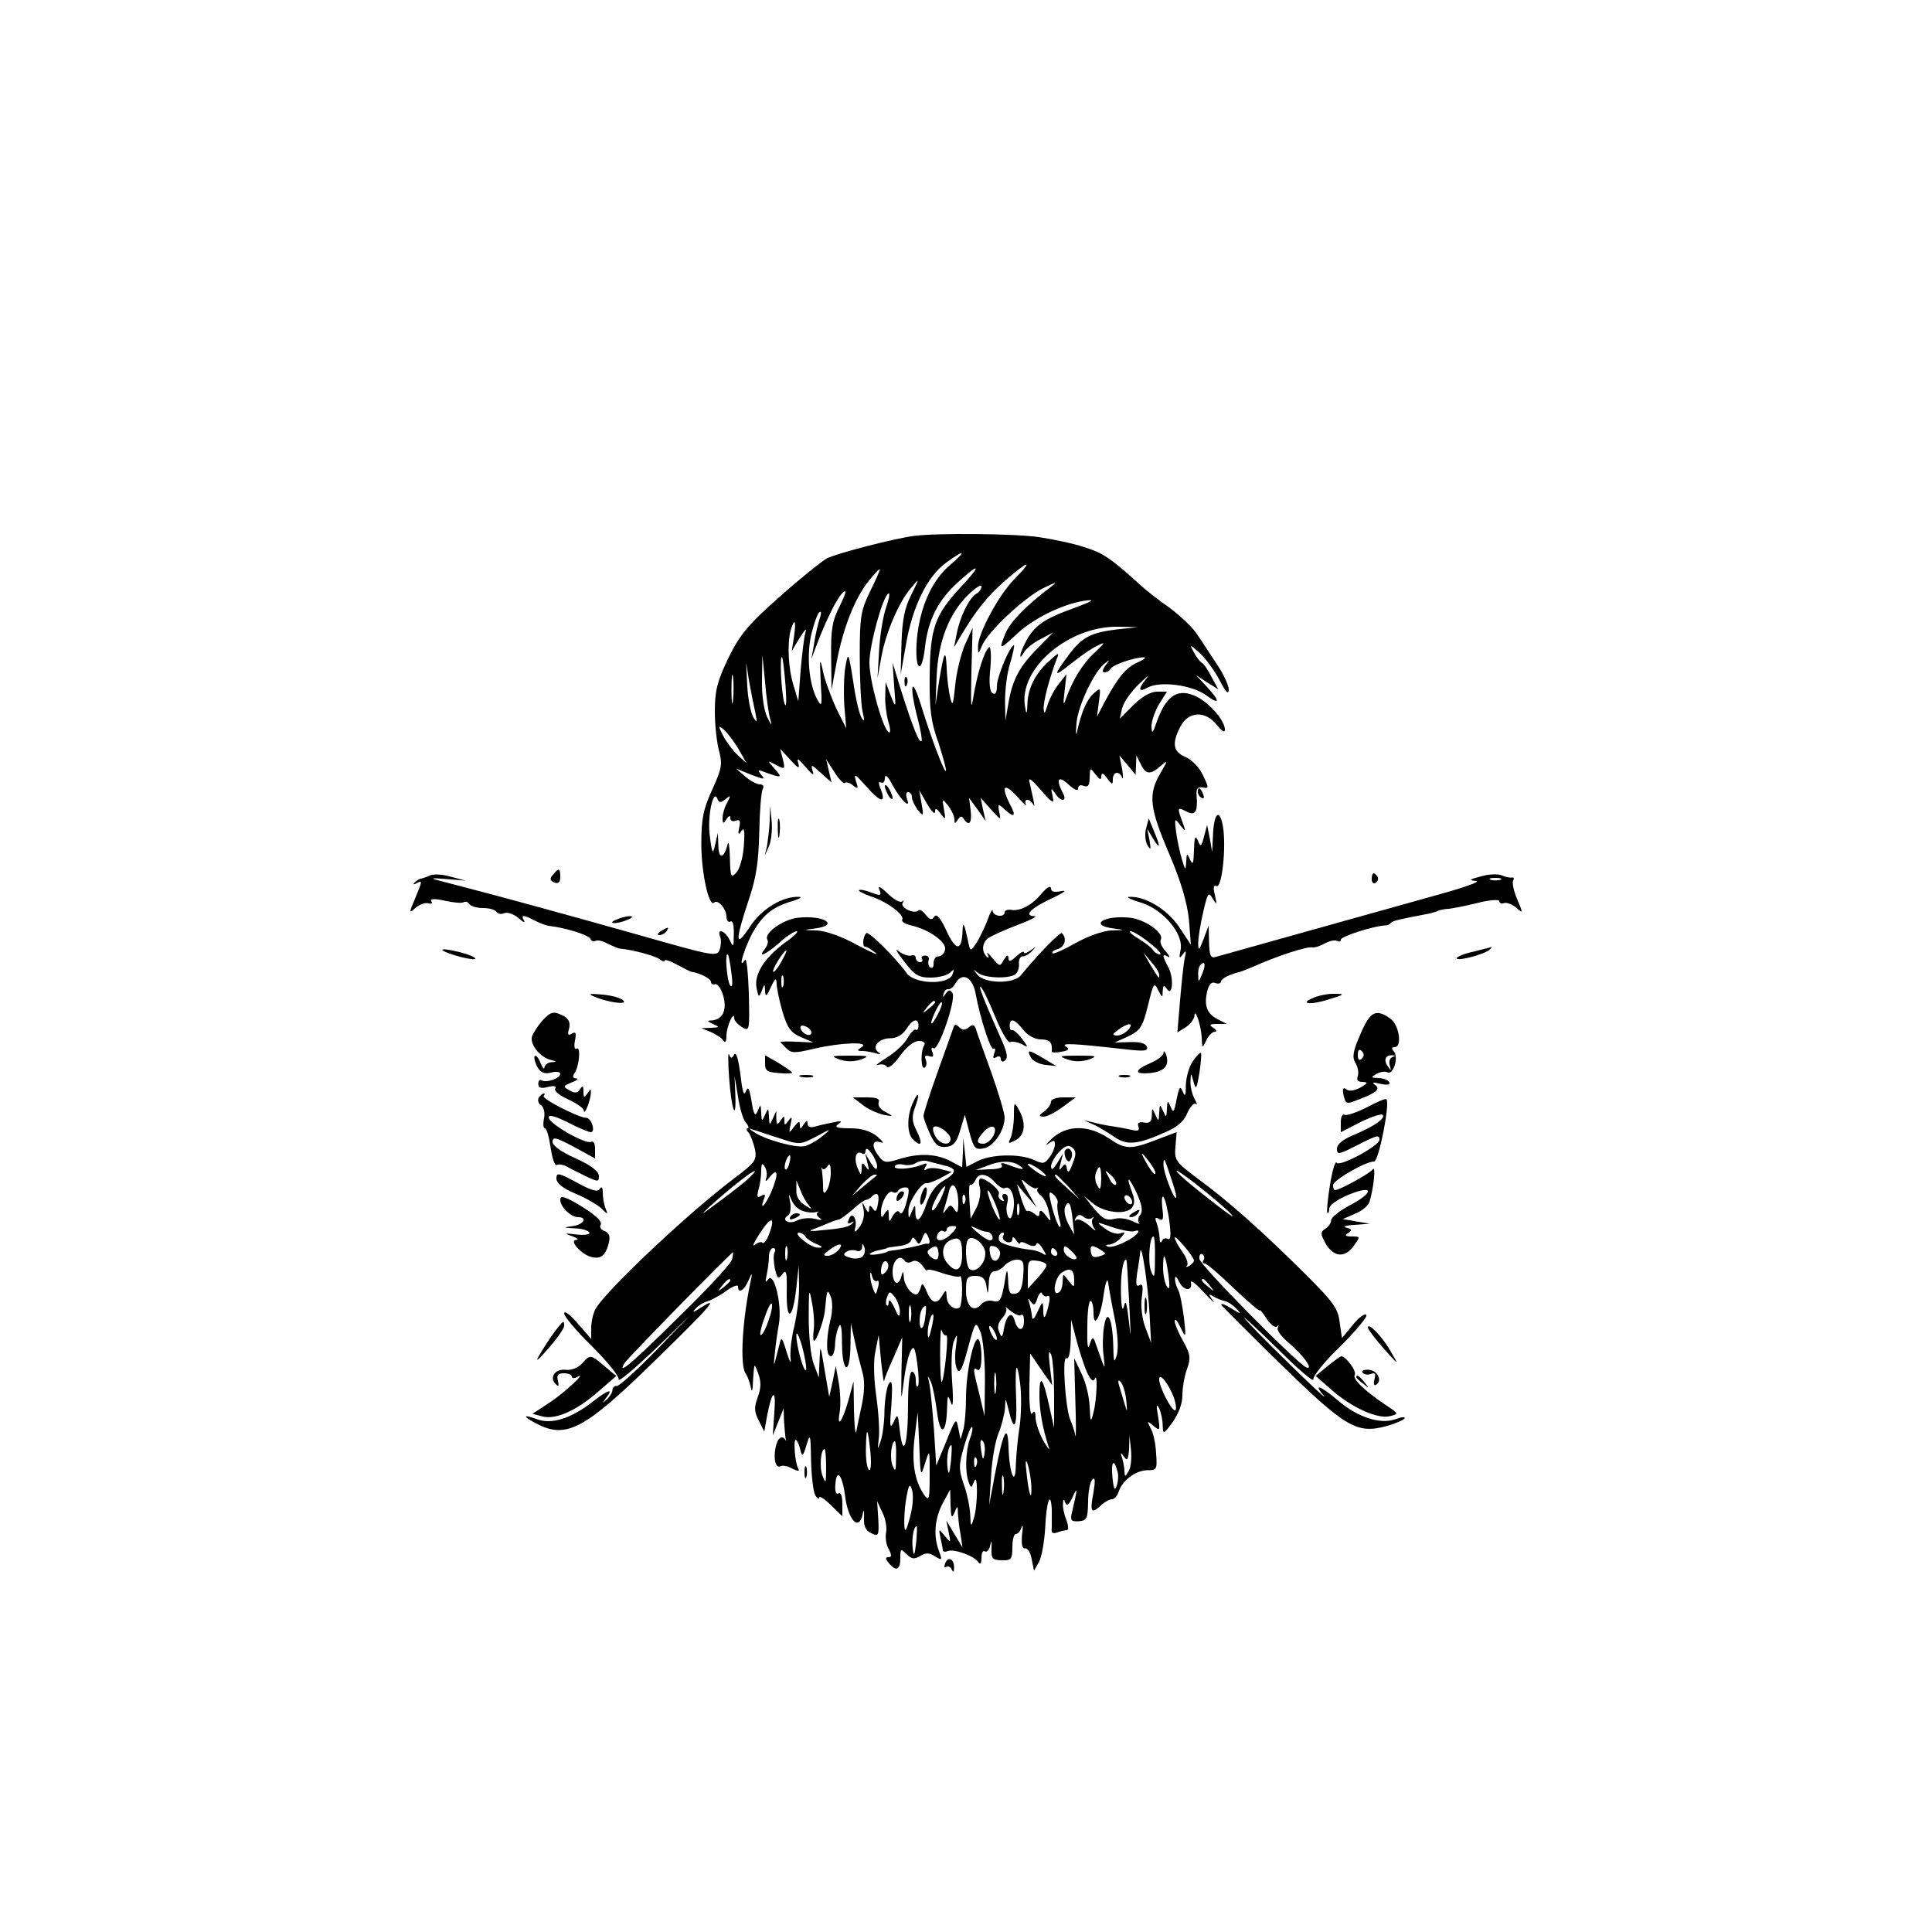 <?xml version="1.0" standalone="no"?>
<!DOCTYPE svg PUBLIC "-//W3C//DTD SVG 20010904//EN"
 "http://www.w3.org/TR/2001/REC-SVG-20010904/DTD/svg10.dtd">
<svg version="1.0" xmlns="http://www.w3.org/2000/svg"
 width="500pt" height="500pt" viewBox="0 0 500 500"
 preserveAspectRatio="xMidYMid meet">

<g transform="translate(0,500) scale(0.1,-0.1)"
fill="#000000" stroke="none">
<path d="M2365 3613 c-53 -7 -199 -45 -225 -58 -14 -8 -69 -52 -123 -100 -81
-72 -102 -97 -132 -158 -29 -61 -35 -84 -35 -138 0 -35 5 -81 11 -103 9 -34 7
-45 -18 -100 -23 -51 -28 -74 -28 -141 0 -74 20 -164 33 -151 9 10 32 -16 32
-36 0 -10 5 -16 10 -13 6 4 10 -9 9 -32 0 -35 -1 -36 -11 -15 -12 24 -34 31
-24 7 3 -8 2 -23 -2 -34 -7 -17 -18 -15 -197 36 -188 53 -355 99 -490 134 -68
17 -68 18 -20 14 l50 -4 -38 10 c-20 6 -45 8 -55 3 -9 -4 -20 -8 -24 -8 -3 -1
-10 -5 -15 -10 -5 -5 -3 -6 5 -2 16 9 15 6 -4 -40 -16 -38 -16 -39 2 -23 11 9
25 14 33 11 8 -2 11 0 7 6 -4 6 7 7 35 1 22 -5 44 -7 49 -4 5 3 11 1 15 -5 3
-5 19 -10 35 -10 16 0 31 -4 35 -10 3 -5 12 -7 21 -3 8 3 24 -3 36 -13 12 -11
18 -13 14 -6 -9 15 -1 15 27 0 12 -6 29 -13 37 -14 44 -5 105 -24 108 -34 2
-5 8 -8 13 -5 5 3 19 0 31 -7 13 -6 28 -13 33 -13 33 -3 92 -19 103 -28 6 -5
12 -7 12 -3 0 4 15 -1 33 -11 17 -9 34 -18 37 -18 23 -4 50 -18 50 -26 0 -5 5
-8 11 -6 7 1 16 -13 21 -31 10 -37 -2 -61 -31 -63 -12 0 -11 -2 4 -9 18 -8 18
-9 -5 -10 l-25 -1 25 -10 c13 -6 28 -15 32 -22 5 -7 8 -2 8 13 0 23 20 67 20
45 0 -6 9 -16 20 -23 20 -12 20 -10 18 87 -2 54 -6 94 -10 87 -18 -28 -6 18
16 63 27 51 54 74 107 89 19 6 26 11 17 11 -42 2 -97 -31 -127 -77 -38 -58
-39 -39 -5 64 21 61 27 101 29 180 1 55 5 106 9 112 4 7 1 12 -7 12 -8 0 -25
9 -38 20 l-24 21 39 -16 c35 -13 37 -13 26 0 -11 14 -10 14 14 5 39 -14 42
-13 20 11 -19 22 -19 22 5 9 23 -12 23 -11 17 15 l-7 27 26 -28 c21 -23 25
-25 21 -9 -5 15 0 12 19 -10 18 -21 23 -24 18 -10 -5 18 -3 17 21 -5 l28 -25
-7 30 -7 30 22 -34 c11 -18 24 -31 27 -27 3 3 13 0 21 -7 13 -10 14 -8 7 12
-6 21 -2 18 25 -12 37 -43 54 -48 40 -11 -7 16 -7 23 0 19 6 -3 10 2 10 12 1
11 8 4 20 -19 21 -39 49 -65 37 -35 -3 10 -2 17 3 17 6 0 10 -6 10 -13 0 -7 7
-22 15 -33 15 -18 16 -17 10 16 l-6 35 20 -35 c11 -19 20 -29 21 -21 0 11 4 9
14 -4 13 -18 14 -17 9 10 -5 29 -5 29 11 10 8 -11 16 -27 16 -35 0 -12 2 -13
9 -1 6 9 11 10 15 2 14 -21 22 -11 18 22 l-4 32 22 -30 21 -30 -7 30 -6 30 27
-30 c25 -28 26 -29 21 -7 -4 22 -3 23 13 8 26 -24 32 -19 15 12 -24 47 -16 58
17 22 17 -19 28 -29 24 -22 -3 6 -2 12 4 12 5 0 12 -6 15 -12 6 -12 2 6 -9 55
-5 17 2 13 29 -18 31 -35 35 -37 30 -15 -5 21 -4 22 6 8 15 -25 34 -23 20 1
-18 35 -11 45 15 21 15 -14 25 -18 25 -11 0 8 6 11 15 7 11 -4 15 2 15 22 1
26 1 26 15 8 11 -14 15 -16 15 -5 1 10 5 9 15 -5 13 -17 15 -18 15 -3 0 20 16
23 24 5 3 -7 3 3 0 22 l-7 35 21 -25 21 -25 1 25 1 25 11 -22 c13 -28 25 -29
52 -5 19 16 19 15 -2 -21 -31 -54 -27 -88 24 -207 31 -73 46 -125 51 -170 l5
-65 -31 47 c-31 45 -87 79 -129 77 -9 0 4 -7 31 -15 58 -18 112 -82 102 -124
-4 -20 -3 -22 6 -10 8 12 10 10 5 -10 -3 -14 -8 -63 -12 -109 l-7 -83 21 13
c12 8 22 21 23 29 1 25 17 -22 19 -55 1 -29 2 -29 12 -7 6 12 16 22 22 22 6 0
4 5 -4 10 -12 8 -10 10 10 10 l25 0 -25 13 c-27 14 -35 36 -25 74 4 16 11 23
20 19 8 -3 15 -1 15 4 0 7 23 19 50 25 3 1 19 7 35 14 63 28 140 53 152 49 4
-1 18 3 31 10 12 7 27 10 32 7 6 -3 10 -2 10 3 0 9 87 36 115 37 6 0 12 3 15
7 4 5 22 9 90 22 8 1 22 5 30 8 8 4 22 6 30 6 8 1 41 7 73 15 32 8 57 10 57 5
0 -5 6 -8 13 -5 6 2 20 -3 31 -12 18 -16 18 -15 2 23 -9 21 -13 42 -10 47 3 5
2 9 -3 8 -4 -1 -16 1 -25 5 -10 5 -35 4 -55 -2 -31 -8 -33 -10 -13 -12 14 -1
-31 -17 -100 -36 -121 -34 -537 -150 -572 -160 -15 -5 -18 2 -19 38 l-1 43
-13 -35 c-12 -31 -14 -32 -14 -10 0 14 6 50 13 80 11 49 14 53 24 35 11 -18
12 -17 6 9 -5 19 -3 27 4 23 14 -9 26 100 17 154 -9 50 -24 35 -26 -26 l-2
-40 -6 35 -7 35 -8 -30 c-7 -27 -9 -28 -16 -10 -7 15 -9 9 -10 -25 -1 -35 -3
-40 -10 -25 -8 18 -9 18 -10 -5 -2 -24 -2 -24 -11 5 -5 17 -12 48 -15 70 -5
38 -4 39 10 20 15 -19 16 -19 6 8 -14 38 -13 39 10 27 23 -12 30 -2 27 40 -2
19 2 24 16 22 16 -3 16 -1 0 32 -9 20 -29 40 -45 47 -32 13 -36 35 -13 79 21
40 65 41 94 4 14 -17 21 -21 21 -12 0 22 -37 66 -71 84 -49 25 -80 6 -105 -63
-11 -32 -13 -34 -14 -13 0 14 9 40 20 58 l20 32 -26 0 c-16 0 -39 -13 -61 -35
l-35 -35 6 27 c4 16 24 44 44 63 20 19 28 26 19 14 -23 -28 -21 -37 4 -23 32
17 115 6 150 -20 37 -27 37 -16 2 22 l-28 30 29 -19 29 -18 -17 31 c-9 18 -20
35 -26 38 -5 3 -15 16 -21 28 -11 20 -10 20 16 -3 15 -14 38 -45 51 -70 16
-31 23 -39 24 -25 0 12 -14 41 -30 65 -17 25 -39 60 -51 77 -11 18 -44 49 -72
70 -29 20 -63 47 -77 60 -77 70 -96 82 -144 97 -30 10 -83 21 -118 26 -61 9
-263 11 -323 3z m93 -76 c-47 -40 -77 -108 -85 -190 -7 -81 12 -100 21 -21 8
70 34 121 85 167 58 53 62 46 7 -13 -67 -72 -79 -106 -80 -230 -1 -86 3 -118
23 -173 12 -38 21 -70 19 -72 -4 -5 -37 81 -66 175 -24 76 -29 44 -7 -40 8
-30 12 -56 10 -58 -6 -6 -22 34 -52 128 l-23 75 4 -60 c5 -59 5 -60 -9 -25
l-13 35 -1 -35 c-1 -19 3 -50 8 -68 6 -19 6 -30 1 -27 -16 10 -50 134 -50 180
0 45 34 170 49 179 5 3 2 -13 -6 -37 -8 -23 -16 -73 -18 -112 l-4 -70 10 55
c11 62 46 144 78 180 21 25 21 25 -1 -20 -17 -34 -23 -64 -25 -125 l-2 -80 14
79 c17 98 56 176 104 210 49 36 54 32 9 -7z m169 -34 c-41 -40 -97 -144 -96
-177 0 -20 1 -20 10 2 14 36 109 125 159 150 31 15 38 17 22 5 -65 -49 -106
-91 -119 -120 -19 -46 -17 -46 25 -7 43 42 120 80 177 89 32 5 25 0 -29 -20
-75 -27 -100 -45 -122 -87 -16 -31 -19 -52 -3 -25 5 9 24 24 42 33 l32 17 -38
-39 c-48 -48 -67 -83 -77 -143 l-8 -46 -1 51 c0 28 5 72 13 97 8 26 12 47 10
47 -10 0 -44 -82 -44 -105 0 -17 -4 -24 -11 -19 -8 4 -10 27 -6 65 3 33 1 57
-3 54 -12 -7 -31 -68 -41 -129 -6 -39 -7 -23 -5 64 l3 115 -20 -44 c-10 -24
-22 -72 -25 -105 -5 -51 -7 -56 -13 -31 -4 17 -8 50 -9 75 -2 54 -7 45 -20
-35 l-9 -60 3 75 c4 90 32 162 82 211 19 18 34 28 34 21 0 -6 -6 -15 -14 -19
-18 -11 -42 -60 -50 -103 l-7 -35 18 30 c38 64 68 102 115 143 60 52 74 55 25
5z m-375 -33 c-24 -50 -27 -65 -27 -165 0 -60 3 -126 7 -145 6 -25 5 -30 -2
-18 -6 9 -16 51 -22 95 -12 76 -13 77 -20 38 -4 -22 -5 -67 -3 -100 l5 -60
-26 52 c-13 29 -29 71 -34 95 -8 38 -9 35 -6 -27 4 -62 3 -67 -9 -45 -22 40
-28 116 -15 170 7 28 16 53 21 56 5 3 5 -4 0 -18 -4 -13 -11 -41 -14 -63 l-7
-40 15 40 c26 67 53 121 68 133 9 7 5 -7 -9 -35 -20 -39 -24 -61 -23 -132 l1
-86 13 70 c16 87 47 166 82 210 15 19 28 33 30 32 1 -2 -10 -27 -25 -57z
m-197 -117 l-6 -38 21 35 c12 19 18 26 15 15 -4 -11 -9 -56 -13 -100 l-6 -80
-12 40 c-14 44 -17 108 -8 143 10 35 15 26 9 -15z m835 18 c-66 -8 -89 -20
-122 -63 -43 -58 -43 -63 2 -27 25 20 56 42 70 48 22 11 21 9 -7 -18 -32 -29
-58 -73 -75 -121 -6 -18 -7 -12 -3 20 l5 45 -20 -25 c-11 -14 -24 -38 -29 -55
-7 -22 -9 -25 -10 -9 -1 19 15 80 34 129 7 17 5 17 -19 -5 -36 -32 -56 -71
-57 -112 -1 -27 -3 -28 -6 -8 -19 98 112 211 242 208 l50 -1 -55 -6z m-897
-231 c6 -20 4 -19 -8 5 -8 18 -14 57 -13 95 l1 65 7 -70 c3 -38 9 -81 13 -95z
m40 85 c3 -41 2 -60 -3 -45 -8 25 -13 127 -6 119 2 -2 6 -35 9 -74z m912 61
c-31 -13 -52 -39 -88 -106 l-18 -35 5 39 c5 37 5 38 -14 21 -18 -16 -32 -50
-43 -100 -3 -11 -3 0 -1 24 4 45 45 132 73 154 14 11 14 10 2 -5 -8 -11 -9
-18 -3 -18 6 0 14 4 17 10 6 10 59 28 85 29 8 0 1 -6 -15 -13z m-990 -131 c5
-25 4 -27 -5 -12 -7 11 -14 47 -16 80 l-3 62 8 -50 c5 -27 12 -63 16 -80z
m-58 33 c-2 -18 -4 -6 -4 27 0 33 2 48 4 33 2 -15 2 -42 0 -60z m14 -126 l21
-37 -22 20 c-12 11 -29 33 -38 50 -14 27 -14 29 1 17 9 -8 26 -30 38 -50z
m-33 -130 c13 11 14 10 4 -9 -7 -12 -12 -30 -12 -40 0 -15 2 -16 10 -3 6 9 10
11 10 3 0 -7 6 -10 14 -7 11 4 13 0 9 -18 -4 -18 -2 -20 6 -8 7 10 9 0 6 -39
-2 -31 -11 -61 -20 -70 -13 -14 -15 -10 -16 39 -1 30 -3 46 -6 35 -9 -37 -23
-40 -24 -4 l-1 34 -7 -30 c-6 -27 -8 -26 -14 21 -7 50 9 126 20 96 4 -10 8
-10 21 0z m2005 -209 c-7 -2 -19 -2 -25 0 -7 3 -2 5 12 5 14 0 19 -2 13 -5z
m-1990 -242 c4 -29 2 -40 -4 -30 -8 13 -14 88 -5 78 2 -2 6 -24 9 -48z m1218
-2 c-9 -22 -10 -22 -10 -3 -1 11 2 24 6 27 12 12 14 0 4 -24z"/>
<path d="M2341 3234 c0 -11 3 -14 6 -6 3 7 2 16 -1 19 -3 4 -6 -2 -5 -13z"/>
<path d="M2290 2965 c0 -5 5 -17 10 -25 5 -8 10 -10 10 -5 0 6 -5 17 -10 25
-5 8 -10 11 -10 5z"/>
<path d="M3100 2951 c0 -6 4 -13 10 -16 6 -3 7 1 4 9 -7 18 -14 21 -14 7z"/>
<path d="M1992 2875 c-1 -22 -5 -51 -7 -65 l-6 -25 11 25 c6 13 9 42 7 65 l-4
40 -1 -40z"/>
<path d="M2013 2855 c0 -22 2 -30 4 -17 2 12 2 30 0 40 -3 9 -5 -1 -4 -23z"/>
<path d="M2966 2856 c-4 -15 -2 -34 4 -44 8 -13 9 -11 5 13 l-6 30 15 -25 c19
-31 20 -22 2 20 l-13 32 -7 -26z"/>
<path d="M1431 2736 c-9 -10 -8 -15 4 -20 10 -4 15 1 15 14 0 24 -4 25 -19 6z"/>
<path d="M3550 2724 c0 -8 5 -12 10 -9 6 4 8 11 5 16 -9 14 -15 11 -15 -7z"/>
<path d="M2276 2697 c6 -15 3 -16 -21 -7 -15 6 -30 9 -32 6 -2 -2 11 -9 31
-16 41 -13 88 -48 81 -60 -3 -5 7 -11 23 -15 45 -10 91 -42 88 -62 -2 -10 -9
-18 -17 -18 -8 0 -13 -8 -13 -18 1 -9 -3 -14 -8 -11 -5 3 -7 12 -5 18 3 7 -1
13 -9 13 -7 0 -11 -4 -8 -9 3 -4 0 -8 -5 -8 -6 0 -11 5 -11 11 0 6 -6 9 -12 6
-7 -2 -22 3 -33 12 -10 9 -4 -3 14 -26 28 -37 38 -43 70 -43 20 0 43 6 50 13
10 10 11 9 6 -5 -11 -28 -99 -25 -119 4 -27 38 -98 109 -104 103 -9 -9 -11
-35 -3 -35 4 0 16 -7 27 -16 10 -8 -11 1 -47 20 -39 22 -82 37 -105 38 -37 1
-37 1 -6 5 66 8 26 35 -42 28 -39 -4 -90 -40 -80 -57 3 -5 0 -15 -6 -23 -21
-26 1 -16 37 15 18 17 39 30 45 30 6 0 -8 -14 -31 -30 -53 -39 -80 -82 -73
-117 5 -25 6 -25 13 -8 8 20 8 20 9 0 1 -16 4 -14 15 10 11 24 14 26 15 9 0
-11 7 -44 15 -72 13 -43 22 -55 48 -66 l32 -14 -42 2 c-24 1 -43 1 -43 -1 0
-1 7 -8 15 -16 13 -13 22 -13 72 -1 69 16 146 19 123 4 -13 -8 -13 -10 2 -10
9 0 25 -3 35 -6 12 -4 14 -3 6 3 -18 13 1 36 31 36 16 0 31 8 41 23 17 27 32
31 32 9 0 -8 -3 -12 -7 -10 -4 2 -13 -7 -21 -21 -7 -14 -31 -37 -54 -51 -22
-14 -32 -22 -23 -19 10 3 20 1 23 -5 4 -5 19 7 34 28 17 24 36 39 49 39 12 0
18 -5 14 -11 -10 -15 -9 -64 1 -58 5 3 6 12 3 20 -4 10 -2 13 8 10 11 -4 13
-1 9 10 -4 9 -2 14 3 10 13 -7 59 127 49 143 -6 9 -10 9 -17 -1 -8 -11 -9 -11
-6 -1 2 8 7 13 12 12 5 -1 13 5 18 14 18 32 45 18 53 -26 12 -65 39 -147 46
-142 5 3 6 -3 2 -12 -4 -12 -3 -15 5 -10 7 4 12 2 12 -4 0 -6 4 -9 9 -6 11 7
9 20 -12 66 -42 95 -56 131 -49 126 5 -3 21 -37 37 -76 16 -39 33 -69 39 -67
6 3 19 0 30 -5 18 -10 18 -9 0 15 -11 14 -22 23 -25 21 -3 -2 -6 3 -6 11 0 22
13 18 35 -10 12 -15 30 -25 46 -25 23 0 30 -8 28 -31 -1 -3 10 -4 24 -1 20 3
23 7 12 14 -13 9 18 8 158 -8 46 -5 56 -4 52 7 -3 9 -18 13 -44 12 l-39 -1 35
16 c31 15 37 24 51 80 14 58 16 61 26 40 11 -21 12 -21 12 -3 1 15 3 17 10 7
15 -25 20 25 5 54 -17 32 -17 37 -1 28 6 -4 4 2 -6 14 -11 11 -16 25 -13 30
10 17 -41 53 -80 57 -68 7 -108 -20 -41 -28 30 -4 30 -4 -7 -5 -22 -1 -61 -15
-93 -33 -30 -17 -57 -29 -59 -26 -3 3 3 8 14 11 18 6 24 28 10 41 -4 4 -62
-55 -106 -109 -18 -23 -95 -22 -113 2 -11 14 -11 15 1 5 15 -14 78 -17 97 -5
6 4 11 16 10 27 -1 11 3 20 10 20 7 0 18 7 25 15 11 12 11 12 -4 1 -10 -7 -18
-10 -18 -6 0 5 -9 0 -20 -10 -15 -14 -20 -15 -20 -4 -1 9 -4 8 -12 -5 -10 -18
-11 -18 -30 5 -11 13 -16 17 -12 9 4 -8 3 -11 -1 -7 -15 13 -14 35 1 48 8 6
42 22 77 35 34 13 54 23 44 23 -29 1 -9 21 47 47 28 13 39 21 24 18 -20 -4
-28 -2 -28 7 -1 8 -10 3 -23 -12 -26 -32 -56 -47 -79 -44 -10 2 -18 -1 -18 -6
0 -14 -30 -11 -31 4 0 6 -7 -5 -14 -26 -8 -20 -21 -47 -29 -59 -15 -21 -15
-21 -21 8 -10 46 -13 51 -14 24 -2 -52 -17 -52 -41 0 -16 35 -26 46 -32 38 -6
-10 -11 -9 -22 4 -7 10 -16 15 -19 12 -10 -11 -48 7 -41 19 4 7 3 9 -1 4 -5
-4 -22 5 -37 20 -20 19 -27 22 -22 10z m699 -137 c21 -16 33 -30 27 -30 -6 0
-14 5 -18 11 -3 6 -20 19 -38 30 -17 10 -26 19 -20 19 6 0 28 -13 49 -30z
m-953 -49 c-9 -16 -18 -28 -21 -26 -4 5 27 55 34 55 2 0 -4 -13 -13 -29z m978
-34 c0 -12 0 -11 -24 28 l-17 30 20 -24 c12 -13 21 -28 21 -34z m-973 -29 c-3
-7 -5 -2 -5 12 0 14 2 19 5 13 2 -7 2 -19 0 -25z m393 -42 c0 -2 -8 -10 -17
-17 -16 -13 -17 -12 -4 4 13 16 21 21 21 13z m6 -33 c-8 -15 -15 -25 -16 -21
0 12 23 58 27 54 3 -2 -2 -17 -11 -33z m-326 -45 c0 -13 -23 -5 -28 10 -2 7 2
10 12 6 9 -3 16 -11 16 -16z m820 7 c-7 -8 -20 -15 -29 -15 -13 1 -13 3 3 15
26 19 42 19 26 0z"/>
<path d="M1595 2620 c-13 -5 -14 -9 -5 -9 8 0 24 4 35 9 13 5 14 9 5 9 -8 0
-24 -4 -35 -9z"/>
<path d="M1710 2590 c-9 -6 -10 -10 -3 -10 6 0 15 5 18 10 8 12 4 12 -15 0z"/>
<path d="M1145 2541 c11 -10 85 -29 85 -22 0 4 -20 12 -45 18 -25 6 -43 8 -40
4z"/>
<path d="M3813 2537 c-24 -5 -43 -13 -43 -17 0 -9 75 11 86 23 4 4 5 6 3 6 -2
-1 -23 -6 -46 -12z"/>
<path d="M1535 2422 c36 -16 91 -24 78 -11 -6 6 -30 13 -54 15 -31 3 -38 2
-24 -4z"/>
<path d="M3400 2418 c-40 -16 -9 -20 40 -4 40 12 42 14 15 14 -16 1 -41 -4
-55 -10z"/>
<path d="M1403 2358 c-11 -13 -23 -31 -26 -40 -7 -19 20 -54 48 -61 16 -4 17
-5 3 -6 -10 0 -18 -7 -19 -13 0 -7 -5 -2 -10 11 -5 13 -12 21 -15 18 -3 -3 0
-15 6 -27 9 -16 18 -20 36 -16 13 4 24 2 24 -3 0 -12 -36 -24 -48 -17 -5 3 -9
-1 -9 -9 0 -10 7 -13 25 -8 16 4 23 2 19 -4 -4 -6 11 -18 33 -28 22 -10 40
-23 41 -29 1 -15 17 25 18 44 1 13 0 13 -9 0 -8 -12 -10 -12 -10 5 0 15 -2 17
-9 6 -6 -10 -13 -11 -27 -3 -18 10 -17 11 6 21 14 5 19 10 11 10 -9 1 -10 5
-4 14 12 17 17 71 5 63 -5 -3 -7 6 -4 21 4 20 2 24 -8 18 -10 -6 -12 -3 -7 14
3 14 -1 24 -13 31 -27 14 -34 13 -57 -12z"/>
<path d="M3521 2324 c-20 -45 -22 -60 -13 -75 6 -10 9 -25 6 -34 -4 -10 0 -15
12 -15 16 -1 14 -3 -6 -15 -16 -8 -29 -10 -36 -4 -8 6 -10 2 -7 -15 5 -22 8
-24 30 -15 54 20 67 30 52 41 -10 7 -6 8 14 3 19 -4 26 -2 22 5 -3 5 -16 10
-28 10 -20 1 -20 2 -4 11 9 5 22 7 27 4 15 -9 30 37 18 53 -7 8 -7 12 1 12 21
0 12 58 -11 74 -37 26 -52 19 -77 -40z m3 -64 c-6 -6 -10 -3 -10 10 0 13 4 16
10 10 7 -7 7 -13 0 -20z m79 4 c-7 -3 -9 -13 -6 -22 4 -14 3 -14 -5 -2 -12 16
-7 30 11 29 9 0 9 -2 0 -5z"/>
<path d="M2467 2339 c-3 -8 -21 -59 -41 -115 -20 -56 -36 -106 -36 -112 0 -6
8 -27 17 -47 14 -29 22 -35 42 -33 19 2 27 12 36 43 l12 40 12 -46 c11 -41 15
-45 37 -41 26 5 54 47 54 80 0 11 -16 64 -35 118 -20 55 -38 105 -40 113 -4
10 -9 10 -18 2 -10 -8 -17 -7 -25 1 -8 8 -12 8 -15 -3z m-7 -286 c0 -20 -28
-15 -39 6 -6 10 -8 21 -5 24 9 9 44 -16 44 -30z m110 6 c-6 -10 -17 -19 -25
-19 -19 0 -19 9 1 31 21 23 38 14 24 -12z"/>
<path d="M1887 2210 c6 -83 19 -117 16 -42 l-2 47 9 -53 c4 -29 13 -59 20 -67
7 -8 9 -15 5 -15 -4 0 -3 -6 3 -12 5 -7 12 -26 16 -43 5 -28 0 -34 -57 -77
-118 -89 -332 -291 -356 -336 -6 -11 -11 -33 -11 -49 l0 -28 -35 40 c-19 22
-34 34 -35 26 0 -8 32 -46 72 -85 39 -39 71 -78 69 -86 -1 -8 39 26 91 75 l93
90 -89 -92 c-49 -50 -94 -91 -100 -90 -5 1 -10 -3 -11 -10 0 -7 -7 -18 -15
-25 -12 -11 -12 -11 -1 5 20 25 5 21 -37 -12 -54 -42 -105 -58 -142 -44 -38
14 -39 8 0 -12 75 -39 123 -14 299 158 150 146 175 175 125 143 -20 -13 -24
-14 -14 -3 8 9 22 17 30 19 8 2 30 13 48 26 17 13 32 18 32 13 0 -21 16 -11
28 17 6 15 9 18 7 7 -24 -106 -31 -230 -15 -250 4 -5 10 -21 13 -35 3 -16 5
-9 6 20 3 44 3 44 13 16 8 -21 8 -38 -1 -62 -10 -27 -9 -38 3 -61 l14 -28 7
40 c13 68 24 74 19 10 l-4 -60 14 35 14 35 1 -32 c1 -17 3 -37 4 -45 2 -7 2
-10 0 -5 -9 15 -21 6 -26 -20 -6 -31 1 -55 14 -47 5 2 18 0 30 -7 14 -7 19 -7
15 0 -9 15 -14 83 -5 74 4 -5 9 -17 11 -28 4 -16 7 -13 15 15 10 32 11 29 12
-40 1 -41 6 -82 11 -90 5 -8 10 -11 10 -6 0 6 14 -3 30 -19 l30 -29 0 33 c0
19 -4 30 -10 26 -6 -4 -10 5 -8 24 3 42 18 24 25 -30 8 -65 37 -93 46 -46 2
12 4 8 3 -10 -1 -23 4 -34 19 -41 19 -9 20 -6 18 37 l-3 46 14 -30 c8 -16 12
-40 9 -52 -2 -11 0 -31 7 -42 8 -16 8 -21 -1 -21 -8 0 -8 -4 1 -15 19 -23 30
-18 30 12 0 25 1 26 16 11 13 -13 20 -14 35 -5 15 9 24 9 39 -1 18 -11 19 -10
10 14 -15 39 -11 85 10 124 l19 35 1 -40 c1 -32 3 -36 10 -20 8 20 9 19 9 -1
1 -12 3 -37 7 -55 l5 -34 -21 35 -21 35 6 -30 c6 -29 6 -29 -10 -10 -16 20
-16 19 -11 -5 3 -14 6 -28 6 -32 0 -4 6 -5 13 -2 17 6 69 -13 79 -29 5 -7 8
-3 8 11 0 13 4 21 9 17 5 -3 12 5 14 17 3 14 4 10 3 -8 -1 -28 2 -31 26 -32
25 -1 28 3 28 34 0 19 4 34 9 34 5 0 12 8 15 18 3 9 4 0 1 -20 -2 -24 0 -37 8
-35 6 1 14 -11 17 -28 l6 -30 13 23 c7 13 14 53 16 89 3 67 14 98 17 47 0 -16
0 -37 0 -48 -2 -13 2 -16 14 -12 8 3 20 6 25 6 5 0 4 11 -1 26 -6 14 -10 33
-9 42 0 13 2 14 6 3 4 -10 10 -5 19 15 13 28 13 23 -1 -37 -6 -24 -4 -27 17
-26 21 2 23 7 24 50 0 26 5 52 11 58 7 7 8 -2 3 -33 -10 -51 -6 -57 18 -35 10
10 24 17 30 17 6 0 13 8 17 19 9 29 43 55 73 56 26 0 27 2 24 43 -1 24 -7 54
-14 65 -10 21 -10 21 7 7 17 -14 18 -13 12 25 -5 28 -4 34 3 20 5 -11 9 -31 9
-44 1 -24 2 -24 26 9 15 21 25 47 25 69 0 19 5 49 12 68 10 28 9 38 -10 72
-12 21 -22 45 -22 52 1 8 7 1 15 -16 14 -29 15 -28 9 25 -4 30 -10 63 -15 72
-5 9 -9 23 -8 30 0 7 5 3 11 -10 12 -24 35 -24 30 -1 -1 8 14 -4 34 -26 20
-22 31 -31 23 -21 -12 17 -12 19 1 11 8 -5 21 -10 29 -12 8 -1 21 -10 30 -19
15 -16 14 -16 -13 0 -15 10 -27 14 -25 9 2 -4 72 -74 155 -155 167 -163 196
-179 271 -159 23 6 45 16 48 20 3 5 -8 4 -24 -2 -39 -14 -98 5 -150 50 -45 38
-63 43 -35 11 10 -13 -32 26 -94 87 -62 60 -112 112 -112 115 0 2 41 -36 91
-85 50 -50 89 -83 88 -75 -2 8 30 48 71 87 40 40 70 76 66 80 -4 5 -20 -7 -35
-26 l-28 -34 -6 41 c-4 36 -17 53 -89 125 -109 108 -198 188 -276 245 -60 45
-63 49 -60 85 2 20 3 37 3 37 0 0 -24 -9 -53 -20 -67 -26 -80 -25 -124 5 -51
34 -107 34 -145 -1 -15 -15 -20 -21 -10 -14 14 10 17 10 17 -2 0 -8 -6 -23
-14 -33 -12 -17 -17 -18 -40 -7 -37 17 -111 15 -146 -3 l-29 -15 -4 38 -4 37
-1 -38 -2 -38 -32 17 c-37 19 -84 20 -135 3 -30 -9 -36 -8 -48 8 -20 25 -19
44 3 37 11 -4 8 1 -8 15 -17 14 -40 21 -70 21 -35 0 -42 3 -30 11 11 8 8 9
-15 4 -16 -3 -38 -8 -47 -11 -11 -3 -18 0 -18 8 0 10 -3 9 -10 -2 -8 -13 -10
-13 -10 -1 0 11 -4 9 -15 -5 -13 -18 -14 -18 -9 6 5 20 3 22 -5 10 -10 -13
-11 -13 -11 0 0 13 -1 13 -10 0 -8 -12 -10 -12 -11 5 l0 20 -9 -20 c-8 -18 -9
-18 -10 5 -1 23 -2 23 -10 5 -8 -18 -9 -18 -10 5 -1 23 -2 23 -9 5 -7 -16 -10
-11 -16 25 -6 35 -9 40 -15 25 -5 -13 -9 1 -14 45 -5 39 -11 59 -16 51 -6 -11
-9 -11 -13 0 -3 8 -3 -20 0 -61z m131 -156 c51 -17 53 -17 95 5 39 21 40 21
17 2 -14 -12 -35 -24 -47 -27 -22 -6 -105 17 -133 37 -13 9 -13 10 0 5 8 -2
39 -13 68 -22z m758 -65 c-8 -23 -12 -26 -15 -14 -2 15 -5 15 -13 4 -7 -10 -8
-7 -3 11 l6 25 -15 -25 c-10 -16 -15 -20 -16 -9 0 8 9 25 21 38 16 16 24 19
34 11 10 -8 11 -17 1 -41z m-506 -8 c-1 -11 -6 -7 -16 9 l-15 25 6 -25 c5 -19
4 -22 -4 -10 -9 13 -11 12 -11 -5 -1 -18 -2 -18 -11 3 -10 26 -3 46 12 37 5
-4 9 0 9 7 1 8 6 6 15 -6 8 -11 15 -27 15 -35z m720 -16 c0 -11 -14 7 -31 40
-7 13 -3 12 10 -5 11 -14 21 -29 21 -35z m-947 25 c-3 -12 -8 -19 -11 -16 -5
6 5 36 12 36 2 0 2 -9 -1 -20z m400 -6 c35 -8 34 -19 -2 -40 -18 -10 -34 -32
-42 -56 -15 -46 -29 -58 -30 -26 0 22 -1 22 -9 3 -8 -20 -9 -20 -9 1 -1 22 34
75 47 72 4 -1 20 5 36 13 l29 16 -27 7 c-15 4 -32 4 -38 0 -7 -5 -8 -2 -3 6 6
10 4 11 -11 5 -27 -11 -74 -13 -68 -3 3 5 13 6 22 4 10 -3 24 -1 32 4 8 5 22
8 30 5 8 -2 27 -7 43 -11z m202 -6 c6 -5 -3 -4 -18 1 -34 13 -40 14 -34 4 3
-5 -11 -9 -32 -9 l-36 -2 35 13 c35 13 67 11 85 -7z m390 -40 c7 -21 11 -38 8
-38 -7 0 -33 69 -32 87 1 20 2 18 24 -49z m-1052 13 c-4 -11 0 -9 10 4 21 25
22 6 3 -40 -15 -34 -31 -51 -19 -18 5 12 3 14 -7 8 -10 -6 -12 -2 -7 16 4 13
7 35 7 49 0 19 3 21 9 11 5 -8 7 -21 4 -30z m158 30 c6 10 9 5 9 -16 0 -16 -5
-37 -10 -45 -8 -12 -10 -9 -10 12 0 14 -2 32 -3 40 -2 7 -2 9 1 4 2 -4 8 -2
13 5z m565 -22 c3 -6 -5 -3 -20 6 -14 10 -26 19 -26 22 0 7 39 -17 46 -28z
m144 -11 c-1 -26 -3 -30 -10 -16 -6 9 -7 23 -4 32 9 25 14 19 14 -16z m-922
-6 c-18 -15 -53 -42 -78 -60 -36 -27 -38 -28 -14 -5 57 51 109 92 117 92 4 1
-7 -11 -25 -27z m960 -8 c-4 -3 -12 5 -18 18 -12 22 -12 22 6 6 10 -10 15 -20
12 -24z m233 -19 c75 -61 96 -87 27 -33 -69 53 -109 88 -102 88 4 0 38 -25 75
-55z m-852 43 c-2 -2 -17 -14 -34 -28 l-30 -25 24 28 c14 15 29 27 34 27 6 0
8 -1 6 -2z m306 -18 c10 -11 21 -17 25 -15 15 9 28 -21 23 -54 -4 -23 -8 -29
-14 -20 -4 8 -6 24 -2 36 3 14 1 23 -7 23 -6 0 -8 -5 -4 -12 4 -7 3 -8 -5 -4
-6 4 -9 11 -6 16 5 9 -32 40 -47 40 -5 0 -6 -11 -2 -24 3 -13 -1 -36 -9 -52
l-15 -28 -3 46 c-2 25 -1 44 2 42 4 -2 9 3 13 11 8 21 30 19 51 -5z m191 -12
l29 -33 -32 29 c-31 28 -38 36 -30 36 2 0 16 -15 33 -32z m-83 -3 c4 3 5 2 2
-2 -3 -3 1 -11 9 -17 7 -6 17 -24 20 -41 7 -29 7 -29 -8 -10 -10 13 -15 15
-16 6 0 -10 -3 -11 -13 -2 -8 6 -16 9 -18 7 -3 -3 -10 12 -16 32 l-11 37 25
-30 26 -30 -23 40 c-20 36 -20 38 -3 22 11 -9 23 -15 26 -12z m268 -69 c-6 -7
-7 -16 -3 -21 4 -4 -4 -2 -16 4 -13 7 -34 10 -46 7 -24 -6 -33 -1 -61 34 l-20
25 23 -19 c28 -24 85 -31 101 -12 8 10 8 21 1 40 -17 45 -10 44 12 -2 14 -31
16 -47 9 -56z m-858 25 c10 -12 9 -12 -10 0 -15 9 -23 23 -22 39 l0 25 10 -24
c5 -14 15 -32 22 -40z m387 4 c0 -23 -3 -27 -10 -15 -9 13 -11 13 -21 0 -9
-13 -10 -12 -5 3 3 11 9 30 12 44 8 32 24 11 24 -32z m-134 4 c-5 -21 -13 -34
-17 -28 -4 8 -10 5 -18 -7 -10 -18 -10 -18 -11 1 0 17 -2 17 -10 5 -8 -13 -10
-12 -10 3 0 25 19 59 30 52 5 -3 11 -2 14 3 3 5 11 9 19 9 11 0 11 -8 3 -38z
m87 5 c-10 -19 -19 -31 -21 -25 -3 9 26 61 34 61 2 0 -4 -16 -13 -36z m143
-10 c8 -20 13 -38 11 -40 -2 -2 -11 14 -20 36 -19 50 -12 53 9 4z m161 2 c-2
-6 0 -24 4 -40 5 -16 5 -25 0 -20 -4 5 -13 28 -19 52 -9 37 -8 41 4 31 8 -7
13 -17 11 -23z m-659 -20 c11 -4 25 -5 33 -3 8 2 10 2 5 -1 -4 -2 -2 -9 5 -14
9 -6 5 -7 -13 -2 -14 3 -35 1 -46 -5 -21 -11 -42 2 -22 14 5 3 8 18 5 33 -5
24 -4 25 4 5 5 -12 18 -24 29 -27z m194 18 c-3 -19 -7 -22 -13 -12 -7 10 -9
10 -10 -2 0 -10 -3 -9 -10 5 -8 17 -9 16 -4 -6 3 -15 -2 -34 -11 -45 -11 -14
-14 -15 -11 -3 7 23 -8 46 -16 24 -5 -11 -3 -14 6 -9 6 4 8 3 4 -1 -9 -10 -24
-14 -82 -19 -22 -3 -33 -2 -25 1 8 3 26 10 40 16 14 6 28 11 32 11 3 1 19 12
35 26 15 14 31 25 35 25 3 0 10 3 14 8 14 14 21 7 16 -19z m225 4 c-3 -8 -6
-5 -6 6 -1 11 2 17 5 13 3 -3 4 -12 1 -19z m433 1 c0 -6 -4 -7 -10 -4 -5 3
-10 11 -10 16 0 6 5 7 10 4 6 -3 10 -11 10 -16z m96 -48 c5 -37 4 -52 -4 -47
-6 3 -13 0 -15 -6 -3 -7 -6 -3 -6 9 -1 12 -4 29 -8 39 -5 13 -3 15 7 9 10 -6
12 1 8 29 -2 20 -1 33 3 28 4 -4 11 -31 15 -61z m-389 17 c-3 -7 -5 -2 -5 12
0 14 2 19 5 13 2 -7 2 -19 0 -25z m139 -15 l4 -38 -15 27 c-8 15 -12 34 -9 43
9 23 16 11 20 -32z m50 5 c5 4 6 3 2 -2 -4 -5 -2 -16 4 -25 7 -9 1 -6 -13 7
-14 12 -29 19 -34 15 -4 -5 -5 -2 -1 5 6 9 11 10 20 3 7 -6 17 -7 22 -3z
m-836 -43 c-6 -15 -13 -25 -17 -21 -3 3 -12 1 -20 -6 -8 -6 -1 8 14 31 29 45
41 43 23 -4z m947 9 c8 3 11 1 8 -4 -10 -16 -65 -42 -78 -36 -7 2 -5 5 4 5 9
1 23 9 30 18 12 14 12 16 -2 11 -8 -3 -26 2 -40 13 -24 18 -24 18 20 3 24 -8
50 -13 58 -10z m-474 -6 c-20 -22 -45 -24 -37 -3 4 8 10 12 15 9 5 -3 9 -1 9
4 0 5 7 9 15 9 13 0 13 -3 -2 -19z m92 4 c13 -1 20 -22 7 -22 -5 0 -20 9 -33
21 -19 16 -20 18 -4 11 11 -6 24 -10 30 -10z m-470 -13 c4 -6 17 -14 29 -19
15 -6 16 -9 5 -9 -9 -1 -27 8 -40 19 -13 10 -19 19 -12 20 6 0 15 -5 18 -11z
m319 -4 c3 -8 2 -14 -2 -14 -4 1 -9 0 -12 -1 -11 -4 -46 -11 -70 -15 -14 -1
-25 -4 -25 -5 0 -1 -11 -4 -24 -6 -14 -2 -22 -2 -19 2 3 3 14 7 25 9 10 2 18
4 18 5 0 1 13 3 30 5 16 1 31 8 33 15 4 10 6 9 13 -1 6 -11 9 -10 15 4 8 21
10 21 18 2z m192 6 c-3 -5 1 -11 9 -15 8 -3 15 0 15 7 0 8 4 6 10 -3 5 -8 10
-11 10 -7 0 4 9 3 19 -3 13 -6 21 -6 23 0 2 6 9 1 16 -11 11 -17 11 -20 0 -13
-7 5 -22 9 -33 10 -29 3 -63 12 -75 19 -10 6 -5 25 6 25 3 0 3 -4 0 -9z m-106
-46 c0 -40 -13 -51 -34 -29 -21 20 -20 51 1 63 25 13 33 5 33 -34z m60 1 c0
-26 -24 -51 -40 -41 -11 7 -14 68 -4 78 13 12 44 -14 44 -37z m439 -13 c0 -49
-2 -54 -10 -33 -9 23 -4 90 6 90 3 0 5 -26 4 -57z m101 -5 c0 -4 -6 -10 -12
-14 -7 -4 -10 -4 -6 1 4 4 -1 20 -12 35 -11 16 -20 32 -20 37 0 9 49 -48 50
-59z m-1053 5 c-3 -10 -5 -4 -5 12 0 17 2 24 5 18 2 -7 2 -21 0 -30z m133 22
c-7 -8 -20 -15 -28 -15 -13 0 -12 3 4 15 25 19 40 19 24 0z m62 -17 c-5 -5
-20 -7 -32 -3 -17 5 -19 9 -10 15 7 5 19 6 27 3 7 -3 13 1 14 8 0 12 2 12 6 1
3 -8 1 -18 -5 -24z m194 -6 c-4 -3 -12 0 -19 7 -9 9 -9 14 3 21 11 7 16 5 18
-6 2 -9 1 -18 -2 -22z m162 11 c-5 -23 -23 -20 -26 4 -3 18 0 21 13 17 9 -4
15 -13 13 -21z m198 -10 c-8 -8 -33 9 -33 22 0 13 4 12 19 -2 10 -9 16 -18 14
-20z m74 13 c0 -2 -8 -6 -18 -8 -12 -4 -18 1 -19 13 -2 16 2 17 18 9 10 -6 19
-12 19 -14z m-855 4 c-4 -6 -3 -25 0 -42 7 -28 9 -30 20 -15 10 13 12 5 11
-48 -1 -79 16 -70 25 13 l6 57 1 -50 c1 -27 -5 -75 -12 -106 -8 -31 -12 -70
-10 -85 2 -16 -2 -9 -10 16 -12 40 -14 42 -19 20 -15 -60 -16 -63 -12 -25 2
22 7 58 11 80 8 50 -13 135 -28 114 -7 -10 -8 -7 -4 11 3 14 6 35 6 48 0 12 5
22 11 22 5 0 7 -5 4 -10z m730 0 c3 -5 1 -10 -4 -10 -6 0 -11 5 -11 10 0 6 2
10 4 10 3 0 8 -4 11 -10z m240 -160 l4 -75 -15 40 c-9 24 -12 56 -9 78 4 28 2
36 -6 31 -9 -5 -10 3 -6 32 4 21 7 46 8 54 3 28 20 -85 24 -160z m-1080 142
c-1 -10 -62 -76 -135 -147 -123 -122 -164 -157 -144 -123 7 12 274 285 281
287 1 1 0 -7 -2 -17z m1220 -3 c-4 -5 -2 -9 3 -9 5 0 39 -29 75 -64 37 -35 67
-61 67 -57 0 3 8 -6 18 -22 10 -15 22 -24 27 -20 4 5 5 3 2 -3 -4 -6 10 -24
29 -40 36 -30 65 -70 45 -63 -22 8 -276 265 -277 281 -1 10 3 15 8 12 4 -3 6
-10 3 -15z m-755 -4 c8 5 18 1 27 -10 7 -11 13 -16 13 -12 0 3 18 0 39 -8 22
-7 42 -11 45 -8 3 4 6 -12 6 -34 0 -22 -3 -42 -6 -46 -12 -11 -34 6 -34 27 -1
19 -2 19 -11 4 -14 -25 -28 -22 -41 10 -9 21 -12 23 -15 10 -3 -10 -8 -18 -12
-18 -13 0 -31 24 -32 45 -1 16 -2 17 -6 3 -7 -29 -23 -21 -23 11 0 29 19 47
31 28 4 -5 12 -6 19 -2z m664 -35 c4 -31 3 -40 -4 -30 -5 8 -10 30 -10 49 0
45 6 37 14 -19z m-733 7 c-8 -8 -11 -7 -11 4 0 9 3 19 7 23 4 4 9 2 11 -4 3
-7 -1 -17 -7 -23z m357 -9 c-2 -31 -8 -44 -20 -46 -15 -3 -18 4 -19 35 -1 25
-3 30 -6 13 -10 -64 -14 -72 -33 -67 -11 3 -24 -1 -30 -8 -20 -24 -40 -6 -40
35 0 33 3 38 24 38 19 0 26 -7 29 -27 3 -23 4 -22 6 7 0 20 6 32 15 32 7 0 19
7 26 15 7 8 21 15 32 15 16 0 19 -6 16 -42z m60 26 c-1 -5 -12 -20 -25 -34
l-23 -25 0 38 c0 35 2 37 25 34 14 -2 25 -7 23 -13z m210 -16 c10 -186 10
-185 3 -123 -5 43 -8 53 -12 35 -4 -16 -7 -4 -8 32 -1 48 5 88 13 88 2 0 3
-15 4 -32z m-138 -21 c0 -20 0 -20 -15 -1 -14 19 -14 19 -15 -3 0 -12 -4 -25
-10 -28 -18 -11 -11 37 7 51 22 15 33 9 33 -19z m-510 -2 c4 3 6 -5 2 -17 -5
-21 -6 -21 -13 -2 -4 10 -7 26 -7 34 0 10 2 9 5 -3 2 -9 8 -15 13 -12z m615
-98 c8 -41 10 -78 5 -95 -7 -22 -8 -17 -9 28 -2 69 -16 96 -24 46 -3 -20 -4
-53 -1 -73 4 -38 4 -38 -7 -8 -6 17 -13 37 -16 45 -4 11 -8 8 -13 -10 -5 -16
-7 1 -6 46 0 40 4 70 9 67 4 -2 7 -15 7 -29 0 -45 18 -15 26 44 5 34 10 47 12
32 2 -14 9 -55 17 -93z m-995 99 c0 -2 -8 -10 -17 -17 -16 -13 -17 -12 -4 4
13 16 21 21 21 13z m1241 -13 c13 -16 12 -17 -3 -4 -17 13 -22 21 -14 21 2 0
10 -8 17 -17z m-1025 -114 c-2 -16 -2 -29 1 -29 6 0 26 54 28 80 5 53 6 56 15
34 5 -12 5 -38 -1 -60 -12 -52 -11 -94 1 -94 6 0 10 12 11 28 0 15 4 36 9 47
6 14 9 2 9 -42 1 -79 21 -83 22 -5 l1 57 10 -45 c5 -25 14 -60 19 -78 7 -22 7
-49 0 -85 -6 -28 -13 -61 -15 -72 -2 -11 -5 14 -6 55 l-1 75 -13 -48 c-15 -54
-31 -77 -23 -32 3 17 2 50 -2 75 l-8 45 -8 -40 -9 -40 -12 70 c-11 66 -11 68
-13 25 l-2 -45 -13 35 c-8 20 -13 74 -13 120 0 74 1 79 8 41 5 -24 7 -56 5
-72z m223 46 c-1 -16 -4 -13 -14 10 -8 17 -14 24 -15 16 0 -8 -2 -12 -5 -9 -3
3 -3 13 1 22 6 15 7 15 20 -1 7 -10 13 -27 13 -38z m382 41 c6 3 7 -6 3 -23
-9 -37 -14 -42 -14 -12 -1 23 -2 22 -15 -6 -8 -18 -14 -23 -14 -13 -1 9 -4 25
-7 35 -4 14 -4 15 4 4 8 -11 11 -9 17 10 5 13 10 18 12 11 3 -6 9 -9 14 -6z
m-721 -60 c-6 -20 -15 -38 -20 -41 -5 -3 -2 15 7 40 8 25 17 44 20 41 3 -2 0
-21 -7 -40z m367 -3 c-3 -10 -5 -2 -5 17 0 19 2 27 5 18 2 -10 2 -26 0 -35z
m38 12 c-3 -35 -15 -44 -15 -13 0 21 7 38 16 38 1 0 1 -11 -1 -25z m248 2 c4
3 7 -3 7 -15 0 -29 -16 -28 -24 0 -7 27 -22 15 -28 -22 -4 -22 -6 -23 -12 -7
-6 12 -3 24 8 36 9 10 13 22 9 27 -5 5 1 1 13 -9 11 -9 24 -14 27 -10z m-233
-37 c-5 -22 -8 -27 -9 -13 -1 21 9 56 14 51 2 -2 0 -19 -5 -38z m139 -130 l-1
-95 -13 55 c-17 67 -18 73 -5 65 6 -4 10 10 10 34 0 22 -4 42 -8 45 -12 7 -32
-86 -32 -152 0 -31 -3 -68 -7 -82 l-7 -25 -6 29 c-5 28 -7 26 -31 -34 l-26
-63 -6 94 c-4 52 -9 105 -12 119 -5 22 -5 23 4 4 5 -11 12 -47 16 -78 8 -64
24 -59 26 9 1 36 2 37 10 15 5 -16 7 3 3 55 -3 45 -1 92 5 105 9 21 9 18 5
-16 -4 -23 -2 -49 3 -58 7 -12 14 2 28 55 19 70 20 71 32 43 7 -16 12 -71 12
-124z m263 21 c10 -22 17 -29 21 -20 8 21 6 -52 -3 -86 -7 -28 -8 -27 -10 15
-1 25 -10 63 -21 85 l-19 40 3 -110 c2 -60 2 -101 0 -90 -2 11 -8 29 -13 40
-13 31 -22 168 -10 160 6 -4 10 14 11 47 l1 53 13 -50 c7 -27 19 -65 27 -84z
m-363 93 c7 5 -5 -114 -12 -121 -2 -2 -4 32 -4 74 0 43 2 70 4 60 3 -9 8 -15
12 -13z m131 -9 c0 -5 -5 -3 -10 5 -5 8 -10 20 -10 25 0 6 5 3 10 -5 5 -8 10
-19 10 -25z m-494 -80 c-4 -13 -26 64 -25 90 0 11 7 -2 15 -30 7 -27 12 -54
10 -60z m202 -29 c1 6 12 34 25 62 l22 51 -2 -87 c-1 -81 -1 -83 6 -27 4 33
12 69 18 79 8 15 11 9 17 -34 4 -29 5 -55 1 -58 -3 -3 -5 4 -5 16 0 12 -4 22
-10 22 -6 0 -10 -35 -10 -84 0 -102 -12 -145 -21 -71 -5 47 -6 48 -16 25 -10
-20 -11 -12 -6 45 3 51 2 66 -6 55 -6 -8 -11 -40 -12 -70 0 -30 -5 -66 -10
-80 -8 -23 -8 -23 -5 5 3 17 0 66 -6 110 -7 49 -8 96 -2 120 l8 40 6 -65 c4
-36 7 -60 8 -54z m440 -36 l0 -85 -13 58 c-16 73 -25 83 -25 26 0 -41 9 -88
24 -134 4 -11 -2 -4 -13 15 -11 19 -20 46 -21 60 0 17 -3 21 -9 12 -4 -8 -8
23 -7 71 1 47 2 84 2 84 1 -1 14 -20 29 -42 l28 -40 -6 50 c-4 32 -3 43 3 30
5 -11 8 -58 8 -105z m-89 -80 c-5 -30 -9 -75 -10 -100 -1 -62 -17 -24 -19 45
-2 65 -14 40 -35 -70 l-15 -80 5 76 c2 41 11 92 20 112 8 20 15 49 16 64 1 27
1 27 9 -5 14 -59 22 -49 20 23 -4 93 1 113 10 45 4 -30 3 -80 -1 -110z m-62
88 c-2 -13 -4 -3 -4 22 0 25 2 35 4 23 2 -13 2 -33 0 -45z m461 -15 c6 -18 7
-33 3 -33 -10 0 -41 61 -41 80 0 20 25 -12 38 -47z m-123 -9 c2 -21 2 -30 -1
-19 -3 11 -10 33 -15 50 -7 21 -6 26 1 19 6 -6 13 -28 15 -50z m-521 -161 c12
38 12 37 12 -31 0 -63 -2 -68 -14 -51 -25 36 -33 83 -25 149 l8 65 4 -85 c3
-82 4 -84 15 -47z m116 63 c-11 -31 -13 -86 -3 -112 6 -16 7 -16 14 2 10 26
10 -63 -1 -96 -7 -23 -8 -22 -9 10 -1 19 -8 55 -17 79 -13 39 -13 49 1 98 9
30 18 53 21 50 2 -2 0 -16 -6 -31z m-257 -38 c2 -26 1 -45 -4 -42 -5 3 -9 29
-8 57 1 59 5 54 12 -15z m295 1 c-3 -20 -5 -19 -9 9 -3 20 -2 29 4 23 5 -5 7
-19 5 -32z m373 -46 c-9 -16 -10 -16 -11 -1 0 9 -3 25 -6 35 -5 15 -4 15 5 3
8 -12 11 -8 13 20 l1 35 4 -37 c2 -21 0 -46 -6 -55z m-602 35 c0 -35 -2 -39
-9 -21 -8 19 -3 63 6 63 2 0 4 -19 3 -42z m142 -10 c-4 -35 -6 -38 -9 -15 -3
26 3 57 10 57 2 0 1 -19 -1 -42z m-323 -15 c0 -41 -1 -45 -9 -23 -9 21 -5 70
5 70 2 0 4 -21 4 -47z m389 5 c-3 -8 -6 -5 -6 6 -1 11 2 17 5 13 3 -3 4 -12 1
-19z m142 -52 c2 -45 -6 -27 -12 29 -4 34 -3 42 3 25 4 -14 8 -38 9 -54z m223
36 c3 -9 2 -26 -2 -37 -5 -15 -8 -9 -11 22 -4 41 4 50 13 15z m-295 -54 c-2
-13 -4 -5 -4 17 -1 22 1 32 4 23 2 -10 2 -28 0 -40z m-239 -52 c-5 -22 -11
-42 -14 -45 -6 -7 -5 52 3 90 5 27 8 30 13 14 4 -11 3 -38 -2 -59z m13 -78
c-4 -35 -6 -38 -9 -15 -3 26 3 57 10 57 2 0 1 -19 -1 -42z"/>
<path d="M2756 2022 c-2 -4 -1 -14 3 -21 6 -10 10 -9 14 3 6 16 -8 32 -17 18z"/>
<path d="M2385 1910 c-4 -12 -5 -24 -2 -27 3 -2 8 5 12 17 4 12 5 24 2 27 -3
2 -8 -5 -12 -17z"/>
<path d="M2930 1860 c-9 -6 -10 -10 -3 -10 6 0 15 5 18 10 8 12 4 12 -15 0z"/>
<path d="M2327 1913 c-4 -3 -7 -11 -7 -17 0 -6 5 -5 12 2 6 6 9 14 7 17 -3 3
-9 2 -12 -2z"/>
<path d="M2045 1850 c-3 -6 1 -7 9 -4 18 7 21 14 7 14 -6 0 -13 -4 -16 -10z"/>
<path d="M2962 1620 c0 -19 2 -27 5 -17 2 9 2 25 0 35 -3 9 -5 1 -5 -18z"/>
<path d="M2668 2263 c5 -9 22 -17 38 -19 l28 -3 -32 19 c-40 24 -46 25 -34 3z"/>
<path d="M3011 2274 c-1 -6 -15 -17 -31 -24 -45 -19 -47 -31 -3 -27 38 4 51
21 40 50 -4 8 -6 8 -6 1z"/>
<path d="M3088 2255 c-10 -13 -18 -41 -19 -62 0 -29 -2 -33 -8 -18 -7 16 -9
13 -16 -20 -6 -33 -9 -37 -15 -20 -8 18 -9 18 -10 -5 -1 -23 -2 -23 -10 -5 -8
18 -9 18 -10 -5 -1 -23 -2 -23 -10 -5 -8 19 -9 19 -9 -2 -1 -16 -6 -21 -20
-18 -14 2 -18 -1 -15 -10 4 -11 0 -13 -18 -9 -12 3 -34 7 -48 9 -14 2 -36 6
-50 10 l-25 6 24 -11 c13 -5 36 -20 53 -31 33 -24 61 -22 134 11 31 13 49 29
57 50 8 17 17 27 22 23 4 -5 3 2 -4 14 -6 12 -11 32 -10 45 1 23 1 23 8 -2 6
-22 8 -18 15 23 4 27 6 50 4 52 -2 2 -11 -7 -20 -20z"/>
<path d="M1980 2247 c0 -18 6 -22 35 -24 19 -2 35 -1 35 1 0 2 -16 13 -35 25
l-35 20 0 -22z"/>
<path d="M2173 2258 c18 -6 36 -6 55 0 24 9 20 10 -28 10 -48 0 -52 -1 -27
-10z"/>
<path d="M2763 2258 c18 -6 36 -6 55 0 24 9 20 10 -28 10 -48 0 -52 -1 -27
-10z"/>
<path d="M2073 2213 c9 -2 23 -2 30 0 6 3 -1 5 -18 5 -16 0 -22 -2 -12 -5z"/>
<path d="M2898 2213 c6 -2 18 -2 25 0 6 3 1 5 -13 5 -14 0 -19 -2 -12 -5z"/>
<path d="M1394 2159 c-3 -6 -1 -15 6 -19 7 -5 11 -19 8 -34 -3 -14 -2 -26 2
-26 5 0 11 -23 15 -50 4 -28 11 -48 16 -45 4 3 16 1 26 -4 10 -6 33 -17 51
-26 30 -14 32 -14 32 2 -1 12 -20 27 -60 45 -38 17 -60 33 -60 43 0 14 10 11
55 -13 l55 -30 0 25 c0 13 -4 21 -10 18 -13 -8 -110 47 -110 63 0 8 16 4 50
-13 27 -14 54 -25 59 -25 13 0 2 37 -12 37 -21 1 -117 50 -110 57 3 3 4 6 0 6
-3 0 -9 -5 -13 -11z"/>
<path d="M2362 2145 c-15 -33 -15 -78 0 -93 22 -22 27 -13 11 20 -13 25 -14
37 -5 62 14 37 9 45 -6 11z"/>
<path d="M2232 2141 c13 -11 38 -22 54 -26 27 -5 28 -5 6 7 -13 6 -21 17 -18
25 4 9 -5 13 -31 13 l-36 0 25 -19z"/>
<path d="M2720 2149 c0 -7 -8 -18 -17 -25 -15 -11 -16 -13 -2 -14 8 0 30 11
49 25 l34 25 -32 0 c-18 0 -32 -5 -32 -11z"/>
<path d="M3537 2134 c-26 -13 -52 -22 -57 -19 -6 3 -10 -5 -10 -20 l0 -25 51
26 c28 14 54 22 57 19 9 -9 -22 -30 -74 -52 -29 -12 -44 -24 -44 -36 0 -16 5
-15 50 8 55 28 60 29 60 15 0 -15 -103 -71 -111 -59 -3 6 -11 -20 -17 -57 -6
-38 -9 -70 -7 -73 3 -2 5 3 5 11 0 9 21 24 50 36 66 27 67 6 2 -28 -26 -14
-47 -31 -47 -38 0 -7 -7 -17 -15 -22 -13 -8 -13 -13 0 -37 20 -36 50 -40 73
-8 18 25 18 25 -5 25 -17 0 -19 3 -9 9 11 7 10 10 -5 14 -10 2 -1 6 21 7 l40
3 -35 6 -35 6 32 14 c18 7 34 21 37 30 11 35 17 95 9 85 -8 -11 -86 -54 -98
-54 -3 0 -5 6 -5 13 0 13 86 62 106 61 12 -1 42 152 32 161 -2 3 -25 -7 -51
-21z"/>
<path d="M2624 2113 c0 -21 -4 -46 -8 -57 -8 -16 -7 -17 12 -7 25 13 28 44 9
79 -12 21 -13 21 -13 -15z"/>
<path d="M1440 1950 c0 -12 16 -25 49 -39 27 -11 57 -29 67 -38 17 -17 18 -17
11 0 -4 10 -7 28 -7 40 0 14 -3 18 -8 10 -5 -9 -22 -4 -60 17 -46 25 -52 26
-52 10z"/>
<path d="M1450 1895 c0 -18 27 -45 46 -45 25 0 15 -19 -13 -23 -27 -4 -26 -4
4 -6 17 0 34 -5 38 -10 3 -6 -10 -8 -32 -6 -31 4 -34 3 -13 -4 14 -5 19 -9 11
-10 -19 -1 13 -37 39 -44 24 -6 37 3 45 34 5 19 2 28 -10 33 -9 3 -14 10 -11
15 7 10 -16 30 -66 59 -29 16 -38 18 -38 7z"/>
<path d="M1435 1553 c-11 -15 -28 -41 -38 -58 -13 -22 -7 -18 22 15 22 25 40
51 41 58 0 17 -2 15 -25 -15z"/>
<path d="M3540 1564 c1 -5 19 -29 41 -54 39 -44 40 -44 19 -9 -21 38 -60 79
-60 63z"/>
<path d="M1506 1471 c-10 -11 -28 -18 -42 -16 -28 3 -43 -20 -26 -37 8 -8 9
-5 6 8 -4 15 0 20 15 20 12 0 21 -4 21 -9 0 -4 6 -5 13 -1 30 18 -31 -40 -71
-66 l-44 -29 27 -7 c34 -8 87 15 145 66 l45 39 -30 25 c-36 31 -38 31 -59 7z"/>
<path d="M3435 1464 l-30 -25 40 -35 c53 -47 120 -77 152 -69 24 6 24 6 -14
31 -54 37 -83 65 -77 76 6 9 -23 48 -35 48 -3 -1 -19 -12 -36 -26z"/>
<path d="M3526 1448 c4 -5 13 -7 21 -4 12 5 14 1 10 -14 -3 -11 -1 -17 4 -14
17 10 5 37 -18 39 -12 1 -20 -2 -17 -7z"/>
<path d="M3510 1436 c0 -2 8 -10 18 -17 15 -13 16 -12 3 4 -13 16 -21 21 -21
13z"/>
<path d="M2082 1190 c0 -14 2 -19 5 -12 2 6 2 18 0 25 -3 6 -5 1 -5 -13z"/>
<path d="M2446 954 c-3 -8 -2 -13 3 -9 5 3 12 -1 14 -7 4 -8 6 -7 6 4 1 23
-15 32 -23 12z"/>
</g>
</svg>
